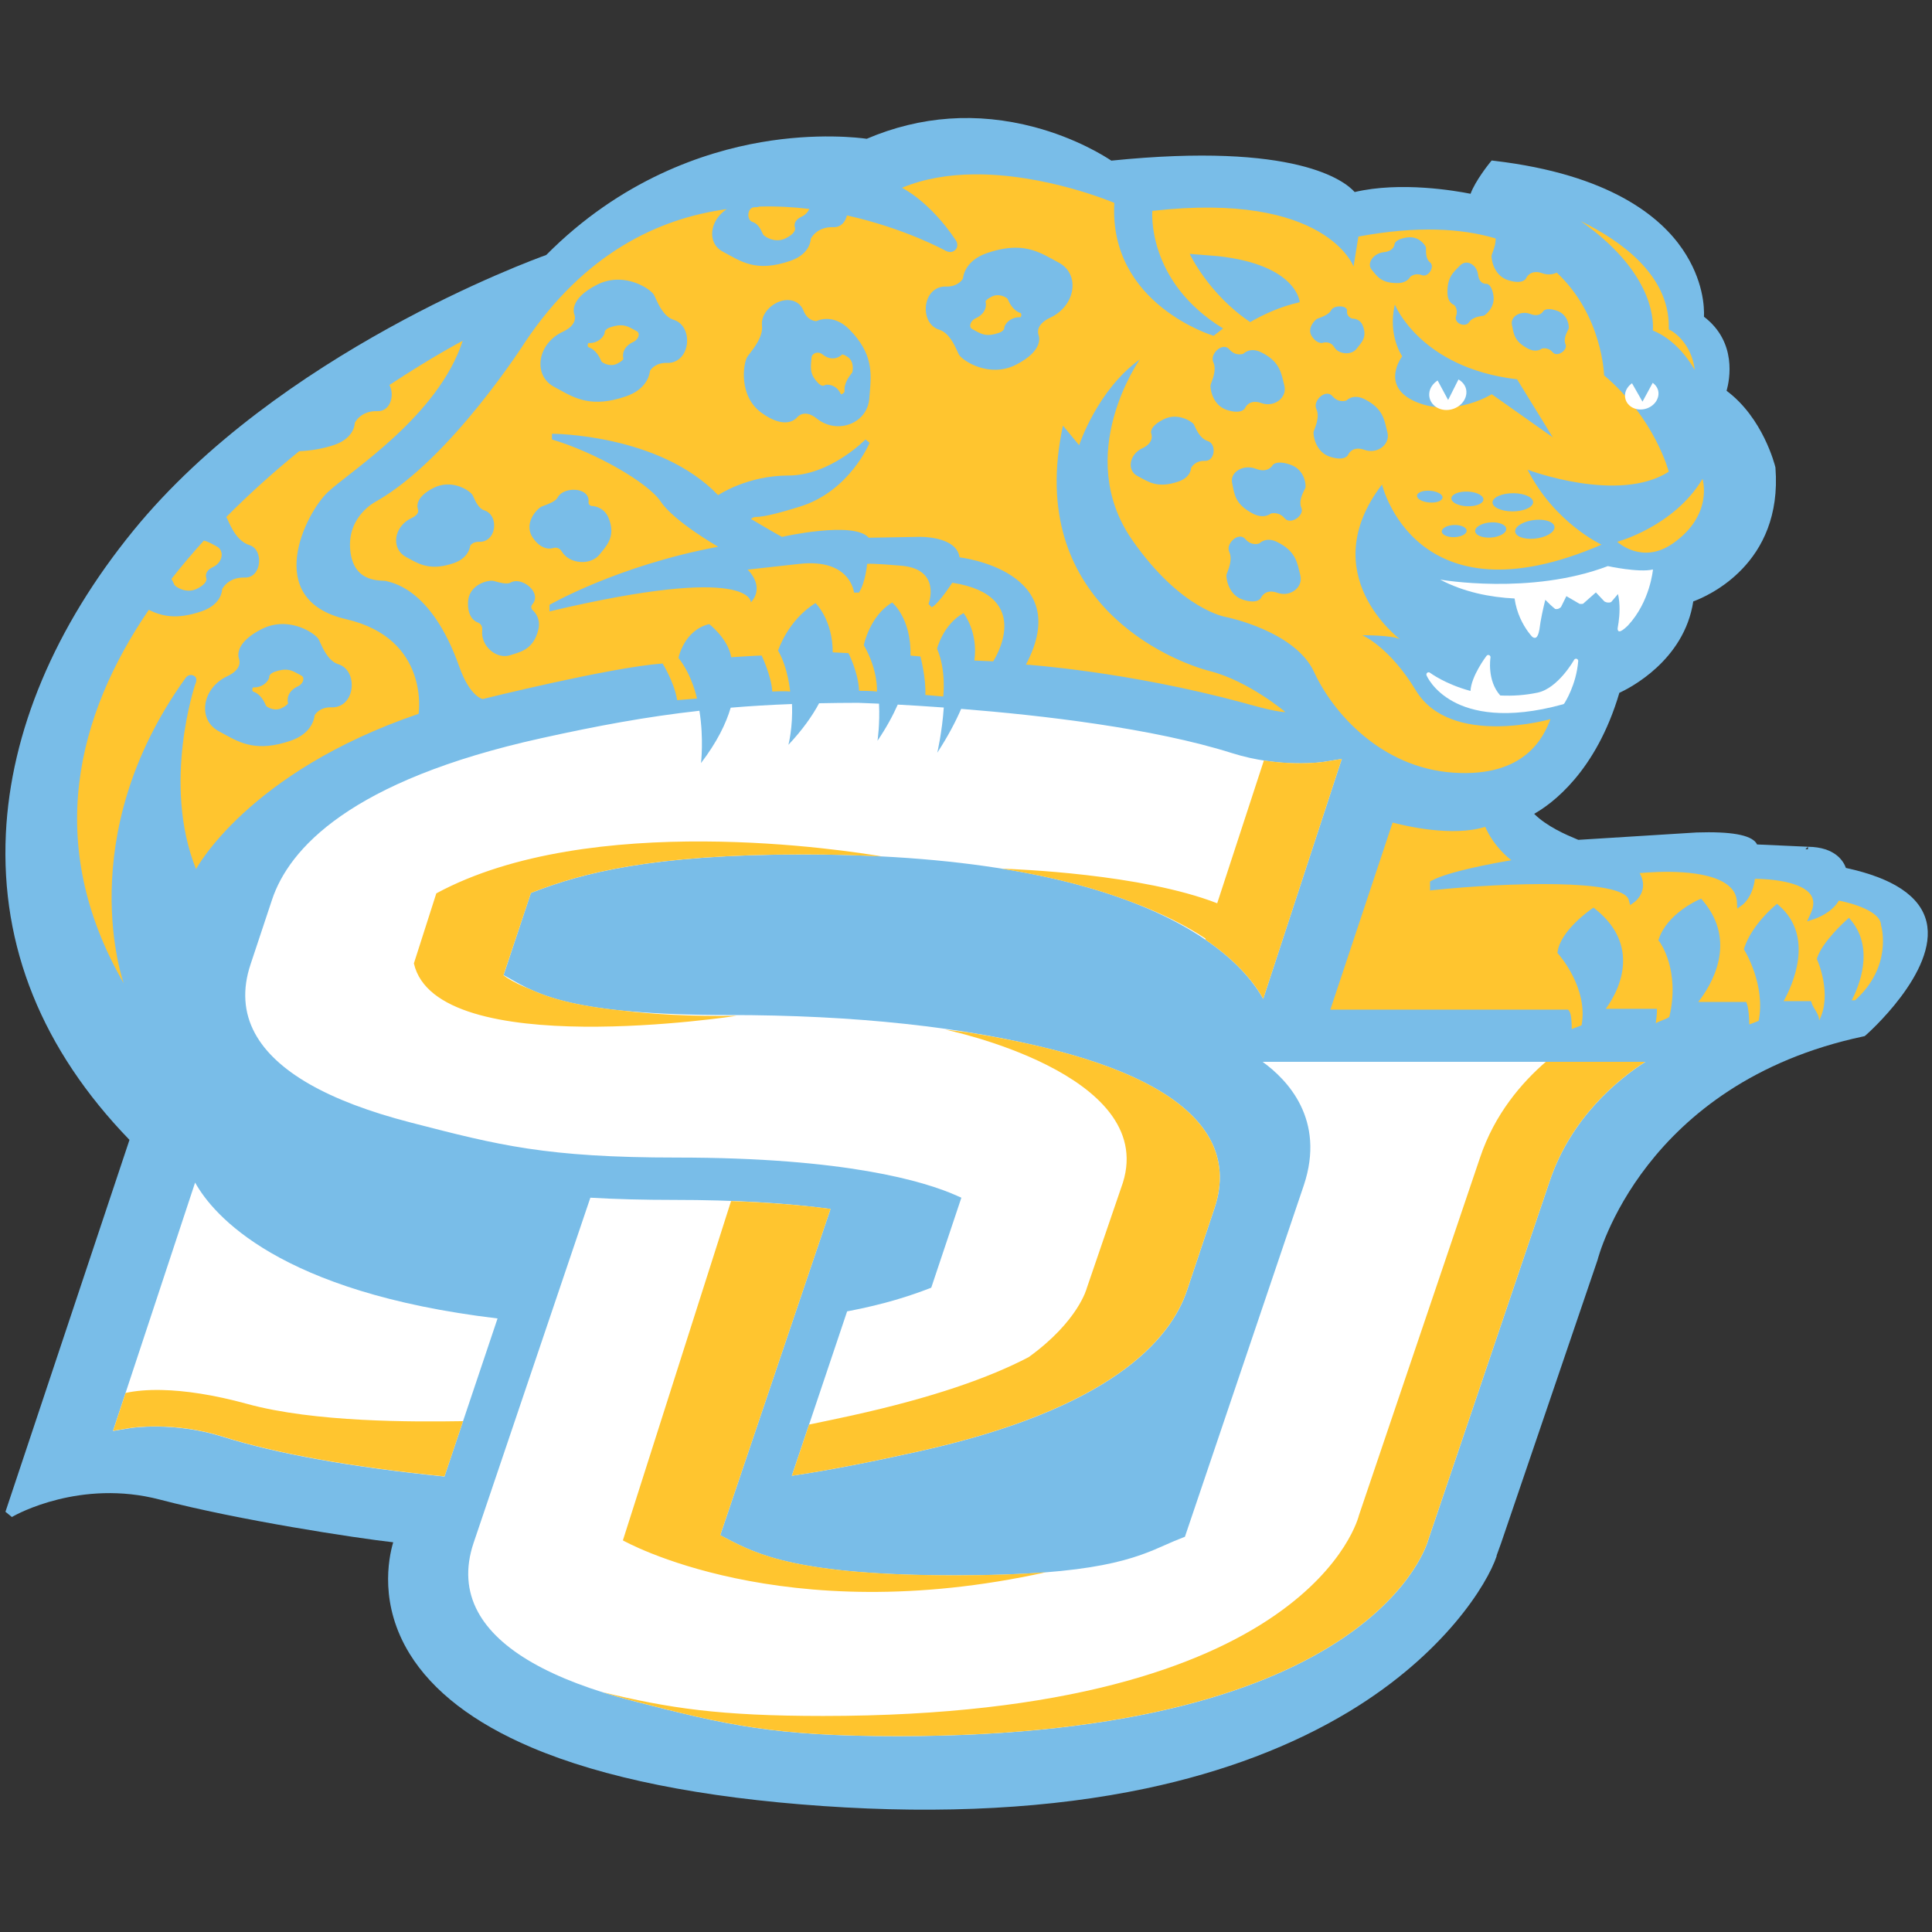 <svg width="201" height="201" viewBox="0 0 201 201" fill="none" xmlns="http://www.w3.org/2000/svg">
<rect x="0" y="0" width="201" height="201" fill="#333333" stroke="none"/>
<g clip-path="url(#clip0_15016_302260)">
<path d="M156.166 160.554L157.355 157.064L160.962 146.478L166.207 131.079C166.257 130.874 170.91 112.69 193.865 107.824C193.869 107.824 193.928 107.81 193.928 107.81L193.989 107.797L194.038 107.759L194.087 107.72C194.165 107.659 201.661 101.071 200.425 95.901C199.789 93.243 196.964 91.361 192.043 90.297C191.81 89.64 190.972 88.128 188.098 88.094V88.099H188.093V88.361C188.093 88.361 187.992 88.356 187.833 88.349L188.09 88.099C188.038 88.091 187.985 88.09 187.934 88.086L187.468 88.066L185.967 87.997L182.793 87.854C182.776 87.809 182.755 87.763 182.721 87.713C182.12 86.855 180.087 86.493 176.508 86.608C176.49 86.608 165.154 87.315 164.2 87.376C164.125 87.341 164.028 87.299 163.874 87.235C163.047 86.891 160.935 85.999 159.609 84.669C161.415 83.651 166.043 80.328 168.474 72.079C169.512 71.604 175.221 68.73 176.163 62.569C177.582 62.05 185.485 58.703 184.714 48.675V48.673C184.712 48.652 184.712 48.649 184.712 48.649L184.711 48.631L184.706 48.614L184.701 48.591C184.65 48.381 183.423 43.479 179.629 40.658C179.95 39.518 180.735 35.586 177.277 32.954C177.319 31.981 177.224 29.131 175.051 25.937C172.722 22.518 167.435 18.145 155.478 16.733L155.334 16.715L155.188 16.698L155.095 16.811L155.002 16.925C154.938 17.005 153.49 18.797 152.993 20.16C151.421 19.844 145.711 18.858 140.937 19.98C139.916 18.833 134.853 14.75 115.619 16.712C115.026 16.314 112.028 14.391 107.612 13.22C101.642 11.64 95.775 12.05 90.172 14.439C89.446 14.335 85.019 13.782 79.171 14.796C73.269 15.817 64.607 18.685 56.831 26.526C55.231 27.099 28.932 36.732 13.87 55.207C5.7 65.232 1.113 76.136 0.61 86.742C0.054 98.484 4.384 109.197 13.471 118.589L0.626 157.106L0.567 157.281L0.711 157.398L1.097 157.712L1.238 157.826L1.397 157.736C1.678 157.577 8.377 153.85 16.632 156.014C24.828 158.159 37.096 160.03 40.908 160.455C40.395 162.202 39.478 166.957 42.616 172.054C45.022 175.962 49.279 179.239 55.27 181.789C62.745 184.968 72.962 187.026 85.641 187.898C98.106 188.759 109.409 188.142 119.235 186.063C127.321 184.353 134.451 181.645 140.43 178.021C150.244 172.07 154.718 164.857 155.715 161.875L155.689 161.87L156.166 160.554Z" fill="#79BDE8"/>
<path d="M89.275 73.12C87.864 73.12 86.524 73.138 85.217 73.165C84.496 74.505 83.479 75.944 82.024 77.488C82.024 77.488 82.504 75.667 82.394 73.245C80.153 73.328 78.043 73.456 76.02 73.626C75.526 75.301 74.592 77.211 72.932 79.386C72.932 79.386 73.233 76.841 72.766 73.946C67.207 74.565 62.121 75.519 56.373 76.787C36.337 81.203 30.053 88.361 28.308 93.584L26.063 100.339C25.199 102.936 25.354 105.348 26.529 107.512C28.663 111.437 34.089 114.549 42.657 116.765C42.657 116.765 42.839 116.812 42.847 116.815C51.866 119.144 56.831 120.429 70.424 120.429C88.007 120.429 96.2 122.908 99.521 124.384L100.017 124.605L99.847 125.118L96.974 133.699L96.884 133.967L96.621 134.07C94.775 134.775 92.141 135.674 88.132 136.432L82.381 153.537C86.588 152.908 90.673 152.084 95.421 151.037C115.463 146.621 121.749 139.462 123.497 134.237L126.355 125.686C127.222 123.094 127.065 120.683 125.891 118.52C123.758 114.595 118.33 111.48 109.759 109.263C100.36 106.834 88.927 105.601 75.78 105.601C59.601 105.601 55.93 103.478 52.939 101.749C52.926 101.739 52.892 101.72 52.823 101.683L52.392 101.443L52.548 100.972L55.143 93.17L55.23 92.902L55.496 92.802C60.491 90.872 67.724 88.897 83.509 88.897C119.742 88.897 129.16 99.825 131.419 103.918C133.184 98.525 139.215 80.103 139.218 80.101L139.597 78.961C138.763 79.097 137.7 79.269 137.718 79.264C137.68 79.274 133.22 79.948 128.168 78.35C119.967 75.756 108.39 74.417 99.997 73.749C99.404 75.116 98.613 76.622 97.512 78.31C97.512 78.31 98.015 76.16 98.188 73.609C96.367 73.475 94.751 73.378 93.399 73.305C92.888 74.461 92.211 75.71 91.293 77.067C91.293 77.067 91.552 75.377 91.451 73.208C90.211 73.152 89.437 73.126 89.275 73.12ZM131.356 110.47C133.913 112.315 137.937 116.459 135.644 123.317L123.364 159.619L123.273 159.887L123.008 159.987C122.447 160.197 121.908 160.435 121.337 160.688C118.122 162.118 114.117 163.897 99.424 163.897C83.01 163.897 78.757 161.704 75.654 160.1L75.383 159.959L74.93 159.724L75.093 159.238L86.404 125.777C81.781 125.154 76.337 124.835 70.196 124.835C66.906 124.835 64.035 124.759 61.419 124.605C60.045 128.672 49.264 160.542 49.264 160.54C48.398 163.132 48.552 165.541 49.727 167.706C51.857 171.631 57.285 174.746 65.855 176.963C75.684 179.504 80.573 180.627 93.429 180.627C143.123 180.627 148.542 160.417 148.608 160.159C148.608 160.159 161.206 122.93 161.206 122.934C163.446 116.23 168.398 112.261 171.178 110.471H131.355L131.356 110.47ZM20.299 123.029L11.756 148.872C12.589 148.734 13.652 148.561 13.634 148.564C13.674 148.556 18.11 147.872 23.185 149.478C28.754 151.238 36.514 152.629 46.239 153.613L51.764 137.168C28.987 134.455 22.175 126.4 20.3 123.034L20.299 123.029Z" fill="white"/>
<path d="M173.606 49.079C173.606 49.079 172.183 43.532 166.877 39.05C166.877 39.05 166.732 32.84 161.954 28.365C161.519 28.57 160.993 28.623 160.474 28.435C159.163 27.958 158.765 28.951 158.765 28.951C158.765 28.951 158.47 29.65 156.899 29.155C155.325 28.66 155.106 26.803 155.179 26.541C155.232 26.332 155.615 25.555 155.596 24.809C152.058 23.753 147.421 23.477 141.315 24.612L140.811 27.73C140.811 27.73 137.966 19.88 119.876 21.943C119.876 21.943 119.225 29.266 127.24 34.174L126.251 34.937C126.251 34.937 115.328 31.673 115.925 21.111C115.925 21.111 103.161 15.646 93.83 19.538C93.83 19.538 96.733 20.917 99.469 25.056C99.469 25.056 99.801 25.603 99.372 26.008C98.944 26.412 98.447 26.127 98.351 26.079C98.351 26.079 94.172 23.761 88.109 22.414C87.941 23.091 87.479 23.66 86.698 23.633C84.933 23.567 84.342 24.845 84.342 24.845C84.342 24.845 84.369 26.401 82.218 27.142C78.6 28.382 77.079 27.182 75.214 26.194C73.486 25.282 73.823 22.911 75.605 21.759C68.433 22.732 60.784 26.391 54.619 35.598C54.619 35.598 46.907 47.718 39.194 52.125C39.194 52.125 36.088 53.612 36.431 57.229C36.772 60.847 39.85 60.308 40.193 60.456C40.536 60.603 44.811 60.985 47.772 69.352C48.896 72.529 50.217 72.725 50.217 72.725C50.217 72.725 63.501 69.421 68.927 69.029C68.927 69.029 70.149 70.984 70.44 72.842L72.505 72.677C72.505 72.677 72.029 70.285 70.58 68.45C70.58 68.45 71.136 65.568 73.772 64.93C73.772 64.93 75.727 66.419 76.069 68.378C76.067 68.378 78.715 68.2 79.228 68.2C79.228 68.2 80.251 70.329 80.334 71.946C80.334 71.946 81.859 71.869 82.199 71.954C82.199 71.954 81.984 69.469 80.94 67.69C80.94 67.69 81.945 64.519 84.839 62.743C84.839 62.743 86.626 64.46 86.626 67.866L88.261 67.951C88.261 67.951 89.282 69.91 89.369 71.868C89.369 71.868 90.885 71.869 91.225 71.954C91.225 71.954 91.385 69.776 89.859 67.118C89.859 67.119 90.475 64.062 92.811 62.685C92.811 62.685 94.805 64.29 94.72 68.206L95.749 68.299C95.749 68.301 96.347 70.515 96.263 72.302L98.125 72.465C98.125 72.465 98.463 69.76 97.483 67.493C97.483 67.493 98.091 64.983 100.236 63.785C100.236 63.785 101.784 65.738 101.361 68.719L103.32 68.804C103.32 68.804 107.834 61.99 99.062 60.627C99.062 60.627 97.698 62.756 96.932 63.184L96.592 62.843C96.592 62.843 98.041 59.093 93.527 58.838C93.527 58.838 90.63 58.583 90.206 58.668C90.206 58.668 90.033 60.627 89.353 61.65H88.84C88.84 61.65 88.502 58.074 83.135 58.668L77.769 59.265C77.769 59.265 79.643 60.969 78.111 62.671C78.111 62.671 78.367 58.585 57.163 63.609V62.926C57.163 62.928 64.229 58.84 74.704 56.881C74.703 56.881 70.102 54.241 68.743 52.197C67.38 50.153 61.76 47.002 57.417 45.724V45.127C57.417 45.127 68.573 45.129 74.704 51.516C74.703 51.516 77.686 49.472 82.029 49.472C86.371 49.472 90.032 45.724 90.032 45.724L90.459 46.065C90.459 46.065 88.417 51.089 83.221 52.707C78.026 54.326 78.876 53.474 78.111 53.986C78.111 53.986 80.836 55.603 81.346 55.858C81.346 55.858 88.84 54.157 90.372 55.945L95.483 55.858C95.483 55.858 99.487 55.688 99.827 57.987C99.827 57.989 111.922 59.349 106.726 69.144C106.726 69.144 117.201 69.825 129.464 73.147C129.464 73.147 132.615 74.083 133.723 74.083C133.723 74.083 129.89 70.846 125.886 69.825C121.885 68.804 106.597 62.682 110.58 44.281L112.262 46.32C112.262 46.32 114.148 40.564 118.571 37.396C118.571 37.396 111.582 47.288 117.797 56.2C122.907 63.524 127.591 64.205 127.591 64.205C127.591 64.205 134.742 65.653 136.703 69.912C138.663 74.169 143.687 79.873 151.18 80.386C158.674 80.896 160.599 76.66 161.298 74.819C161.298 74.819 150.907 77.805 147.294 71.829C144.537 67.272 141.727 66.087 141.727 66.087C141.727 66.087 144.88 66.079 145.646 66.505C145.646 66.505 136.62 59.774 143.774 50.408C143.774 50.408 147.214 65.055 166.612 56.666C166.612 56.666 161.72 54.407 158.921 48.872C158.921 48.872 168.351 52.434 173.606 49.079Z" stroke="#79BDE8" stroke-width="0.415" stroke-miterlimit="2"/>
<path d="M101.226 18.142C98.717 18.177 96.17 18.565 93.837 19.538C93.837 19.538 96.739 20.916 99.475 25.055C99.475 25.055 99.807 25.602 99.378 26.007C98.95 26.411 98.454 26.125 98.358 26.077C98.358 26.077 94.179 23.76 88.117 22.413C87.948 23.09 87.487 23.66 86.706 23.633C84.942 23.567 84.349 24.843 84.349 24.843C84.349 24.843 84.377 26.399 82.225 27.139C78.608 28.38 77.087 27.18 75.222 26.193C73.494 25.28 73.831 22.909 75.613 21.757C68.441 22.73 60.791 26.389 54.626 35.595C54.626 35.595 46.914 47.717 39.203 52.124C39.203 52.124 36.094 53.613 36.438 57.229C36.779 60.847 39.857 60.308 40.2 60.455C40.543 60.603 44.818 60.984 47.779 69.352C48.903 72.529 50.224 72.726 50.224 72.726C50.224 72.726 63.508 69.421 68.934 69.029C68.934 69.029 70.158 70.983 70.449 72.841L72.513 72.676C72.513 72.676 72.036 70.286 70.587 68.45C70.587 68.45 71.145 65.567 73.781 64.929C73.781 64.929 75.736 66.419 76.077 68.378C76.076 68.378 78.723 68.2 79.236 68.2C79.236 68.2 80.26 70.327 80.343 71.944C80.343 71.944 81.867 71.87 82.206 71.954C82.206 71.954 81.993 69.468 80.949 67.689C80.949 67.689 81.953 64.518 84.846 62.742C84.846 62.742 86.635 64.46 86.635 67.867L88.27 67.952C88.27 67.952 89.291 69.909 89.377 71.867C89.377 71.867 90.894 71.869 91.233 71.954C91.233 71.954 91.394 69.776 89.868 67.118C89.868 67.119 90.483 64.061 92.819 62.684C92.819 62.684 94.812 64.289 94.728 68.205L95.757 68.297C95.757 68.299 96.354 70.515 96.27 72.302L98.132 72.465C98.132 72.465 98.47 69.76 97.49 67.493C97.49 67.493 98.098 64.981 100.243 63.784C100.243 63.784 101.793 65.737 101.37 68.718L103.329 68.803C103.329 68.803 107.842 61.988 99.071 60.625C99.071 60.625 97.705 62.755 96.939 63.183L96.601 62.842C96.601 62.842 98.049 59.092 93.535 58.837C93.535 58.837 90.639 58.582 90.214 58.667C90.214 58.667 90.04 60.627 89.36 61.65H88.849C88.849 61.65 88.51 58.072 83.143 58.667L77.778 59.263C77.778 59.263 79.651 60.967 78.119 62.669C78.119 62.669 78.377 58.585 57.172 63.608V62.925C57.172 62.926 64.237 58.84 74.713 56.881C74.711 56.881 70.111 54.241 68.751 52.197C67.389 50.153 61.768 47 57.425 45.722V45.126C57.425 45.126 68.581 45.129 74.712 51.516C74.711 51.516 77.694 49.472 82.036 49.472C86.379 49.472 90.041 45.722 90.041 45.722L90.467 46.066C90.467 46.066 88.424 51.088 83.228 52.705C78.033 54.325 78.883 53.474 78.119 53.985C78.119 53.985 80.845 55.602 81.355 55.856C81.355 55.856 88.847 54.157 90.379 55.944L95.491 55.856C95.491 55.856 99.495 55.687 99.834 57.986C99.834 57.987 111.93 59.35 106.735 69.144C106.735 69.144 117.207 69.825 129.471 73.147C129.471 73.147 132.624 74.083 133.731 74.083C133.731 74.083 129.899 70.846 125.894 69.825C121.893 68.804 106.604 62.681 110.587 44.28L112.271 46.318C112.271 46.318 114.157 40.564 118.58 37.397C118.58 37.397 111.591 47.288 117.806 56.199C122.916 63.524 127.599 64.204 127.599 64.204C127.599 64.204 134.751 65.651 136.712 69.91C138.672 74.168 143.696 79.872 151.189 80.385C158.683 80.895 160.606 76.659 161.305 74.817C161.305 74.817 150.915 77.805 147.301 71.829C144.544 67.271 141.733 66.086 141.733 66.086C141.733 66.086 144.887 66.078 145.653 66.504C145.653 66.504 136.628 59.772 143.782 50.406C143.782 50.406 147.222 65.053 166.621 56.665C166.621 56.665 161.728 54.406 158.929 48.87C158.929 48.87 168.359 52.433 173.614 49.078C173.614 49.078 172.189 43.531 166.884 39.049C166.884 39.049 166.74 32.84 161.962 28.364C161.527 28.57 161.001 28.622 160.482 28.434C159.17 27.957 158.773 28.95 158.773 28.95C158.773 28.95 158.478 29.649 156.907 29.153C155.333 28.658 155.113 26.801 155.187 26.538C155.24 26.33 155.624 25.553 155.605 24.808C152.067 23.751 147.429 23.477 141.323 24.612L140.819 27.728C140.819 27.728 137.975 19.879 119.885 21.942C119.885 21.942 119.234 29.264 127.249 34.173L126.259 34.937C126.259 34.937 115.336 31.673 115.933 21.111C115.933 21.111 108.753 18.038 101.226 18.142ZM79.034 21.489C78.899 21.537 78.734 21.567 78.535 21.559C77.731 21.53 77.617 22.889 78.313 23.102C79.007 23.315 79.297 24.243 79.4 24.409C79.501 24.576 80.609 25.371 81.762 24.782C82.913 24.196 82.708 23.698 82.708 23.698C82.708 23.698 82.407 23.001 83.4 22.541C83.789 22.36 84.057 22.062 84.196 21.737C82.548 21.54 80.818 21.442 79.034 21.489ZM164.457 23.004C171.72 28.124 172.052 32.92 171.961 34.383C174.066 35.252 175.481 37.045 176.324 38.491C175.965 35.633 173.998 34.475 173.897 34.421L173.617 34.273V33.955C173.617 28.617 168.679 25.067 164.457 23.004ZM48.141 35.453C48.141 35.453 45.019 37.08 40.516 40.054C41.079 41.075 40.634 42.825 39.271 42.776C37.505 42.712 36.914 43.989 36.914 43.989C36.914 43.989 36.939 45.547 34.788 46.285C33.629 46.683 32.288 46.898 31.126 46.942C28.603 48.995 26.02 51.289 23.529 53.802C23.544 53.817 23.574 53.84 23.582 53.855C23.801 54.22 24.441 56.245 25.959 56.713C27.48 57.179 27.231 60.152 25.468 60.087C23.701 60.024 23.111 61.301 23.111 61.301C23.111 61.301 23.136 62.855 20.984 63.596C18.351 64.498 16.83 64.105 15.479 63.448C8.036 74.356 4.484 87.745 12.874 102.304C12.874 102.304 7.389 87.123 19.284 70.567C19.284 70.567 19.587 70.053 20.128 70.284C20.666 70.514 20.318 71.17 20.318 71.17C20.318 71.17 16.816 81.49 20.396 90.424C20.396 90.424 25.744 80.333 43.55 74.263C43.55 74.263 44.762 66.44 35.995 64.415C27.229 62.392 31.813 53.357 34.107 51.197C36.402 49.039 45.581 43.313 48.141 35.453ZM177.126 49.822C174.165 54.782 168.254 56.367 168.254 56.367C168.254 56.367 170.818 58.775 174.018 56.555C178.309 53.573 177.126 49.822 177.126 49.822ZM21.21 56.242C20.043 57.524 18.915 58.856 17.836 60.232C18.007 60.511 18.105 60.782 18.157 60.865C18.256 61.031 19.367 61.825 20.518 61.239C21.671 60.652 21.468 60.154 21.468 60.154C21.468 60.154 21.164 59.456 22.159 58.995C23.156 58.534 23.393 57.296 22.542 56.845C22.109 56.615 21.713 56.362 21.21 56.242ZM139.595 78.957C138.761 79.092 137.699 79.263 137.716 79.26C137.686 79.267 135.025 79.666 131.492 79.115L126.634 93.973C118.763 90.911 105.651 90.419 104.222 90.374C109.765 91.265 114.216 92.49 117.789 93.865C121.037 95.084 123.531 96.393 125.429 97.653L125.396 97.75C128.9 100.137 130.62 102.461 131.423 103.917C133.189 98.524 139.221 80.099 139.222 80.097L139.6 78.958L139.595 78.957ZM144.882 85.575L138.403 105.042H162.954H163.145L163.26 105.195C163.462 105.466 163.52 106.237 163.52 107.058L164.542 106.672C165.265 102.791 162.181 99.316 162.15 99.281L162.028 99.146L162.055 98.968C162.405 96.783 165.424 94.675 165.552 94.587L165.785 94.427L166.008 94.605C167.747 96.001 168.7 97.639 168.843 99.476C169.029 101.874 167.79 103.951 167.062 104.952H172.001H172.38V105.332C172.38 105.52 172.322 106.009 172.259 106.472C172.498 106.26 173.42 106.023 173.672 105.791C174.826 100.909 172.681 98.018 172.66 97.991L172.533 97.828L172.6 97.633C173.474 95.076 176.587 93.665 176.72 93.608L176.983 93.493L177.169 93.71C180.837 98.059 177.973 102.596 176.678 104.243H181.399H181.677L181.765 104.501C181.924 104.985 181.977 105.871 181.993 106.585L182.967 106.206C183.701 102.503 181.542 98.948 181.519 98.913L181.427 98.76L181.479 98.592C182.262 96.242 184.531 94.324 184.63 94.244L184.881 94.031L185.126 94.249C188.775 97.484 186.506 102.46 185.567 104.153H188.142H188.425L188.507 104.426C188.641 104.87 189.297 105.552 189.254 106.174C190.658 103.479 189.094 99.942 189.076 99.902L189.013 99.764L189.064 99.624C189.621 97.952 191.966 95.839 192.067 95.749L192.365 95.481L192.618 95.794C195.013 98.754 193.406 102.608 192.648 104.065H192.996C196.883 100.572 195.762 96.48 195.711 96.305L195.698 96.26L195.693 96.213C195.634 94.808 192.71 93.965 191.307 93.695C190.597 94.968 188.911 95.558 188.835 95.584L188.001 95.86L188.369 95.063C188.733 94.27 188.743 93.631 188.399 93.112C187.466 91.708 184.131 91.43 182.576 91.434C182.347 93.306 181.358 94.076 181.314 94.111L180.745 94.525L180.705 93.823C180.668 93.148 180.381 92.597 179.828 92.14C177.677 90.354 172.385 90.667 170.583 90.835C170.872 91.346 170.986 91.854 170.922 92.355C170.797 93.29 170.078 93.821 170.047 93.843L169.597 94.169L169.454 93.633C168.87 91.409 156.721 91.817 149.198 92.596L148.777 92.638V92.218V91.94V91.714L148.975 91.606C150.692 90.675 155.283 89.827 157.238 89.495C155.584 88.193 154.801 86.686 154.521 86.021C151.119 87.087 146.24 85.937 144.882 85.575ZM73.243 87.543C64.1 87.497 53.402 88.612 45.392 92.944L43.06 100.229C45.392 110.514 76.644 105.682 76.644 105.682C71.83 105.754 67.906 105.521 64.721 105.133C59.817 104.638 57.094 103.807 55.188 102.932C53.16 102.127 52.38 101.459 52.38 101.459L55.238 92.9C55.24 92.9 55.242 92.898 55.246 92.898L55.504 92.798C60.499 90.866 67.731 88.893 83.517 88.893C86.449 88.893 89.187 88.969 91.777 89.106C89.984 88.797 82.395 87.589 73.253 87.543L73.243 87.543ZM98.378 107.13C98.378 107.13 120.383 111.65 116.825 123.034L113.068 134.01C113.068 134.01 112.213 137.439 107.027 141.189C102.898 143.35 97.024 145.411 88.61 147.268C87.108 147.596 85.638 147.906 84.174 148.207L82.381 153.537C86.589 152.905 90.674 152.079 95.421 151.032C115.462 146.616 121.747 139.457 123.494 134.233L126.354 125.684C127.222 123.09 127.062 120.678 125.889 118.515C123.757 114.59 118.331 111.475 109.758 109.258C106.876 108.514 103.783 107.895 100.526 107.377C99.192 107.202 98.379 107.129 98.379 107.129L98.378 107.13ZM160.82 110.469C158.329 112.628 155.5 115.887 153.982 120.425L141.381 157.647C141.381 157.647 136.518 178.524 85.638 178.524C74.85 178.524 69.566 177.715 62.644 176.036C63.662 176.359 64.729 176.668 65.855 176.958C75.685 179.501 80.571 180.623 93.427 180.623C143.121 180.623 148.542 160.412 148.606 160.154C148.606 160.154 161.207 122.927 161.207 122.929C163.447 116.227 168.394 112.257 171.174 110.468L160.82 110.469ZM76.059 124.952L64.803 160.257C64.803 160.257 81.31 169.651 108.813 163.573C106.279 163.772 103.211 163.889 99.428 163.889C83.015 163.889 78.763 161.696 75.658 160.092L75.388 159.952L74.934 159.716L75.097 159.23L86.408 125.769C83.32 125.36 79.837 125.094 76.058 124.954L76.059 124.952ZM16.817 144.612C15.357 144.581 14.099 144.692 13.065 144.917L11.763 148.857C12.597 148.721 13.659 148.547 13.642 148.552C13.682 148.544 18.117 147.86 23.192 149.466C28.761 151.226 36.522 152.617 46.246 153.601L48.175 147.853C42.931 147.936 32.71 147.98 25.722 146.06C22.253 145.107 19.253 144.663 16.817 144.612Z" fill="#FFC52F"/>
<path d="M146.85 24.69C146.709 24.678 146.559 24.68 146.399 24.703C145.111 24.881 145.086 25.396 145.086 25.396C145.086 25.396 145.063 26.12 143.974 26.235C142.884 26.348 142.143 27.401 142.717 28.074C143.287 28.746 143.674 29.46 145.399 29.451C146.422 29.45 146.717 28.8 146.717 28.8C146.717 28.8 147.207 28.351 147.917 28.625C148.628 28.901 149.308 27.704 148.776 27.295C148.245 26.888 148.377 25.955 148.357 25.772C148.339 25.612 147.834 24.775 146.85 24.69ZM105.96 25.777C105.054 25.736 103.99 25.884 102.678 26.333C100.572 27.059 100.235 28.492 100.179 28.991C100.051 29.197 99.553 29.852 98.4 29.812C97.37 29.774 96.546 30.515 96.352 31.658C96.175 32.708 96.587 33.955 97.717 34.303C98.728 34.614 99.311 35.906 99.593 36.527C99.668 36.697 99.72 36.819 99.778 36.911C100.171 37.547 102.929 39.357 105.704 37.945C108.614 36.462 108.113 35.002 108.041 34.832L108.046 34.842C108.005 34.734 107.688 33.781 109.274 33.044C110.641 32.41 111.546 31.131 111.583 29.785C111.61 28.714 111.085 27.814 110.138 27.315C110.139 27.315 109.589 27.017 109.589 27.017C108.536 26.436 107.464 25.845 105.955 25.776L105.96 25.777ZM123.774 26.413C123.774 26.413 125.73 30.6 130.068 33.509C131.367 32.757 133.17 31.893 135.22 31.443C135.22 31.443 134.986 27.562 126.729 26.649L123.774 26.413ZM152.45 27.33C152.255 27.357 152.065 27.448 151.901 27.618C151.241 28.299 150.538 28.807 150.591 30.521C150.625 31.544 151.28 31.723 151.28 31.723C151.28 31.723 151.743 32.133 151.483 32.888C151.231 33.641 152.448 34.115 152.841 33.519C153.233 32.921 154.171 32.895 154.353 32.845C154.539 32.794 155.585 31.963 155.37 30.716C155.157 29.471 154.639 29.529 154.639 29.529C154.639 29.529 153.914 29.625 153.77 28.562C153.664 27.763 153.035 27.25 152.45 27.33ZM64.15 29.098C63.495 29.117 62.8 29.271 62.104 29.627C59.191 31.106 59.694 32.567 59.764 32.74C59.811 32.865 60.106 33.797 58.532 34.526C57.169 35.157 56.263 36.435 56.227 37.782C56.197 38.853 56.722 39.755 57.668 40.257L58.211 40.552C59.891 41.479 61.63 42.437 65.122 41.236C67.23 40.513 67.568 39.075 67.624 38.578C67.752 38.37 68.25 37.718 69.402 37.757C70.433 37.795 71.254 37.051 71.446 35.906C71.621 34.858 71.21 33.615 70.079 33.269C69.074 32.959 68.494 31.668 68.215 31.049C68.135 30.876 68.08 30.752 68.022 30.656C67.734 30.182 66.116 29.04 64.15 29.098ZM103.727 30.711C104.26 30.684 104.7 30.965 104.809 31.062C104.817 31.08 104.823 31.091 104.834 31.112C104.998 31.474 105.38 32.322 106.199 32.577C106.218 32.59 106.26 32.673 106.252 32.798C106.244 32.918 106.198 32.991 106.179 33.001C106.179 33.001 106.173 33.003 106.162 33.003C105.225 32.97 104.704 33.544 104.544 33.89L104.489 34.01L104.491 34.14C104.486 34.15 104.451 34.449 103.907 34.636C102.657 35.064 102.138 34.779 101.42 34.383L101.16 34.241C101.008 34.161 100.935 34.037 100.939 33.865C100.946 33.618 101.127 33.291 101.513 33.111C102.521 32.645 102.673 31.848 102.527 31.343C102.558 31.29 102.681 31.11 103.171 30.86C103.361 30.764 103.549 30.721 103.727 30.711ZM82.091 31.222C81.864 31.206 81.622 31.227 81.373 31.289C80.255 31.57 79.135 32.647 79.276 33.894C79.401 34.981 78.458 36.194 78.006 36.777C77.884 36.929 77.798 37.041 77.741 37.135C77.329 37.802 76.813 41.172 79.193 42.924C81.692 44.755 82.786 43.592 82.918 43.432L82.923 43.427C83.058 43.267 83.758 42.568 84.977 43.547C86.017 44.381 87.403 44.576 88.591 44.053C89.671 43.579 90.364 42.6 90.442 41.433L90.495 40.79C90.66 38.815 90.828 36.771 88.366 34.272C87.027 32.919 85.622 33.084 84.934 33.408C84.692 33.402 83.981 33.294 83.587 32.304C83.329 31.656 82.775 31.27 82.093 31.223L82.091 31.222ZM145.116 31.688C144.354 34.908 145.882 37.065 145.882 37.065C145.882 37.065 143.472 40.213 147.377 41.837C151.279 43.458 155.197 41.015 155.197 41.015L161.547 45.499L157.832 39.462C147.746 38.282 145.116 31.688 145.116 31.688ZM139.445 31.875C139.056 31.863 138.626 31.995 138.493 32.266C138.224 32.81 137.21 33.081 137.025 33.168C136.838 33.254 135.919 34.147 136.487 34.996C137.059 35.848 137.612 35.665 137.612 35.665C137.612 35.665 138.38 35.395 138.819 36.131C139.264 36.868 140.588 36.982 141.121 36.304C141.651 35.627 142.282 35.067 141.759 33.834C141.45 33.1 140.682 33.148 140.682 33.148C140.682 33.148 140.065 32.974 140.144 32.356C140.181 32.046 139.834 31.888 139.445 31.875ZM161.264 32.166C160.691 32.123 160.548 32.386 160.548 32.386C160.548 32.386 160.2 33.048 159.213 32.664C158.222 32.278 157.109 32.919 157.297 33.799C157.486 34.678 157.498 35.513 158.987 36.279C159.872 36.736 160.415 36.266 160.415 36.266C160.415 36.266 161.041 36.072 161.53 36.644C162.015 37.22 163.144 36.413 162.867 35.798C162.596 35.181 163.132 34.38 163.198 34.202C163.264 34.023 163.18 32.742 161.991 32.331C161.694 32.228 161.455 32.18 161.264 32.166ZM64.299 33.857C65.005 33.776 65.431 34.011 65.972 34.308C66.056 34.354 66.148 34.402 66.238 34.45C66.385 34.529 66.456 34.65 66.451 34.821C66.444 35.069 66.264 35.398 65.88 35.578C64.871 36.045 64.716 36.841 64.86 37.346C64.836 37.395 64.713 37.58 64.219 37.832C63.464 38.216 62.732 37.756 62.586 37.626C62.58 37.61 62.576 37.604 62.566 37.586C62.403 37.221 62.022 36.365 61.198 36.114C61.186 36.104 61.139 36.034 61.143 35.906C61.145 35.777 61.196 35.699 61.214 35.688H61.236C62.174 35.721 62.69 35.145 62.849 34.798L62.902 34.683V34.556C62.905 34.544 62.942 34.241 63.485 34.052C63.797 33.946 64.064 33.884 64.299 33.857ZM127.288 36.093C126.629 36.157 125.924 37.035 126.233 37.691C126.637 38.563 126.009 39.776 125.945 40.043C125.875 40.308 126.091 42.161 127.663 42.658C129.236 43.154 129.532 42.453 129.532 42.453C129.532 42.453 129.924 41.462 131.24 41.937C132.553 42.413 133.938 41.382 133.619 40.116C133.299 38.856 133.209 37.642 131.215 36.655C130.032 36.066 129.366 36.797 129.366 36.797C129.366 36.797 128.574 37.133 127.891 36.339C127.721 36.141 127.507 36.072 127.288 36.093ZM85.146 36.694C85.285 36.708 85.434 36.76 85.572 36.872C86.064 37.265 86.505 37.309 86.787 37.278C87.208 37.228 87.484 37.006 87.611 36.877C87.66 36.874 87.846 36.887 88.242 37.175C88.874 37.642 88.725 38.567 88.67 38.738C88.657 38.756 88.648 38.775 88.63 38.796C88.353 39.15 87.774 39.885 87.869 40.725C87.872 40.749 87.846 40.813 87.766 40.885C87.659 40.983 87.539 41.018 87.483 41.018C87.116 40.157 86.352 39.989 85.993 40.026L85.868 40.038L85.757 40.104C85.708 40.126 85.469 40.208 85.139 39.876C84.281 39.005 84.331 38.394 84.4 37.551L84.425 37.243C84.446 36.939 84.658 36.804 84.778 36.75C84.879 36.706 85.007 36.681 85.146 36.694ZM138.009 40.962C137.35 41.026 136.647 41.902 136.952 42.558C137.36 43.432 136.735 44.643 136.666 44.907C136.594 45.172 136.811 47.029 138.387 47.525C139.958 48.023 140.25 47.322 140.25 47.322C140.25 47.322 140.644 46.329 141.959 46.803C143.275 47.279 144.662 46.25 144.343 44.985C144.022 43.723 143.938 42.508 141.944 41.519C140.757 40.93 140.09 41.661 140.09 41.661C140.09 41.661 139.296 42 138.615 41.208C138.444 41.01 138.228 40.941 138.009 40.962ZM122.164 43.349C121.806 43.357 121.423 43.438 121.037 43.635C119.492 44.422 119.767 45.088 119.767 45.088C119.767 45.088 120.177 46.019 118.843 46.636C117.511 47.254 117.188 48.913 118.33 49.516C119.469 50.119 120.4 50.855 122.61 50.095C123.926 49.643 123.913 48.692 123.913 48.692C123.913 48.692 124.274 47.911 125.353 47.948C126.435 47.988 126.583 46.17 125.653 45.887C124.727 45.598 124.334 44.36 124.198 44.136C124.093 43.971 123.235 43.329 122.16 43.351L122.164 43.349ZM133.313 48.131C132.572 48.076 132.386 48.414 132.386 48.414C132.386 48.414 131.935 49.265 130.655 48.77C129.379 48.273 127.941 49.101 128.183 50.237C128.429 51.374 128.445 52.454 130.367 53.446C131.51 54.036 132.216 53.428 132.216 53.428C132.216 53.428 133.023 53.176 133.651 53.919C134.284 54.66 135.739 53.619 135.387 52.822C135.033 52.024 135.724 50.991 135.808 50.758C135.894 50.528 135.785 48.874 134.252 48.344C133.868 48.211 133.56 48.149 133.313 48.131ZM46.484 50.403C46.038 50.418 45.567 50.525 45.094 50.766C43.106 51.774 43.412 52.815 43.499 53.025L43.491 53.013C43.52 53.094 43.631 53.524 42.81 53.904C41.866 54.342 41.238 55.233 41.212 56.174C41.19 56.93 41.577 57.594 42.244 57.949C42.362 58.012 42.482 58.077 42.597 58.14C43.661 58.725 44.867 59.391 47.193 58.591C48.578 58.116 48.865 57.173 48.924 56.767C48.999 56.655 49.251 56.346 49.863 56.369C50.631 56.396 51.242 55.85 51.383 55.011C51.512 54.252 51.205 53.347 50.367 53.088C49.807 52.916 49.459 52.143 49.292 51.773C49.241 51.657 49.205 51.573 49.162 51.502C48.93 51.126 47.822 50.357 46.484 50.403ZM59.684 50.954C58.994 50.954 58.27 51.23 57.996 51.785C57.812 52.164 56.947 52.478 56.619 52.597C56.502 52.64 56.414 52.67 56.346 52.702C56.059 52.838 55.388 53.462 55.158 54.288C55 54.866 55.091 55.432 55.421 55.926C56.374 57.344 57.402 57.065 57.54 57.02L57.548 57.018C57.69 56.974 58.148 56.881 58.452 57.383C58.827 58.008 59.555 58.413 60.403 58.468C61.214 58.517 61.961 58.221 62.392 57.671C62.389 57.673 62.595 57.418 62.595 57.418C63.246 56.623 64.055 55.632 63.306 53.864C62.902 52.91 62.057 52.654 61.51 52.634C61.389 52.591 61.202 52.482 61.232 52.224C61.285 51.797 61.08 51.264 60.346 51.046C60.141 50.985 59.914 50.954 59.684 50.954ZM148.792 51.056C148.058 51 147.443 51.228 147.419 51.565C147.397 51.903 147.974 52.223 148.707 52.279C149.441 52.338 150.053 52.107 150.079 51.77C150.103 51.432 149.527 51.114 148.792 51.056ZM152.717 51.144C151.797 51.102 151.026 51.41 150.996 51.833C150.964 52.256 151.69 52.631 152.612 52.67C153.53 52.711 154.298 52.404 154.33 51.981C154.359 51.559 153.635 51.183 152.717 51.144ZM157.471 51.312C156.302 51.302 155.322 51.714 155.279 52.236C155.236 52.756 156.146 53.19 157.313 53.203C158.475 53.214 159.461 52.801 159.499 52.279C159.546 51.758 158.634 51.325 157.471 51.312ZM159.747 54.085C158.614 54.179 157.669 54.695 157.633 55.237C157.595 55.777 158.485 56.14 159.612 56.043C160.744 55.949 161.691 55.433 161.726 54.891C161.763 54.349 160.879 53.989 159.747 54.085ZM155.136 54.345C154.24 54.39 153.499 54.778 153.471 55.217C153.448 55.653 154.15 55.972 155.046 55.931C155.939 55.887 156.682 55.498 156.704 55.062C156.73 54.622 156.027 54.303 155.136 54.345ZM151.329 54.618C150.616 54.628 150.02 54.917 149.999 55.267C149.98 55.62 150.541 55.894 151.256 55.886C151.967 55.876 152.565 55.584 152.584 55.232C152.603 54.884 152.044 54.61 151.329 54.618ZM128.951 55.83C128.291 55.894 127.584 56.769 127.891 57.426C128.3 58.298 127.672 59.513 127.603 59.778C127.534 60.042 127.751 61.9 129.321 62.395C130.896 62.892 131.193 62.19 131.193 62.19C131.193 62.19 131.585 61.199 132.901 61.674C134.217 62.148 135.602 61.118 135.283 59.855C134.96 58.592 134.872 57.376 132.878 56.389C131.693 55.799 131.027 56.531 131.027 56.531C131.027 56.531 130.236 56.871 129.554 56.075C129.384 55.877 129.171 55.809 128.951 55.83ZM50.968 60.426C50.557 60.469 49.982 60.654 49.523 61.015C49.021 61.409 48.735 61.95 48.697 62.578C48.592 64.361 49.593 64.726 49.716 64.764L49.706 64.762C49.828 64.805 50.233 64.987 50.167 65.606C50.084 66.379 50.442 67.193 51.106 67.73C51.699 68.211 52.44 68.376 53.082 68.166C53.183 68.134 53.286 68.099 53.39 68.068C54.349 67.776 55.548 67.412 56.008 65.501C56.255 64.473 55.76 63.761 55.352 63.419C55.289 63.322 55.19 63.092 55.397 62.856C55.781 62.415 55.751 61.811 55.312 61.275C54.792 60.645 53.799 60.215 53.097 60.619C52.737 60.828 51.899 60.589 51.582 60.499C51.47 60.465 51.386 60.442 51.314 60.429C51.224 60.413 51.105 60.412 50.968 60.426ZM29.26 64.926C28.604 64.945 27.91 65.098 27.213 65.452C24.301 66.937 24.803 68.397 24.874 68.568L24.869 68.558C24.912 68.664 25.233 69.617 23.642 70.354C22.279 70.986 21.372 72.266 21.337 73.613C21.307 74.683 21.834 75.583 22.78 76.085C22.966 76.183 23.152 76.286 23.333 76.385C25.01 77.309 26.747 78.261 30.236 77.064C32.344 76.341 32.681 74.905 32.734 74.407C32.864 74.2 33.359 73.544 34.512 73.588C35.543 73.626 36.364 72.882 36.556 71.739C36.732 70.689 36.32 69.445 35.188 69.099C34.183 68.787 33.601 67.494 33.322 66.872C33.245 66.703 33.191 66.579 33.135 66.484C32.843 66.009 31.225 64.87 29.26 64.926ZM29.41 69.685C30.117 69.604 30.543 69.842 31.083 70.141L31.341 70.279C31.493 70.359 31.565 70.481 31.561 70.652C31.553 70.897 31.374 71.228 30.988 71.406C29.98 71.876 29.828 72.672 29.971 73.174C29.945 73.226 29.825 73.408 29.33 73.658C28.576 74.044 27.844 73.587 27.697 73.457C27.69 73.441 27.686 73.431 27.677 73.412C27.513 73.047 27.129 72.194 26.307 71.939C26.291 71.928 26.247 71.849 26.251 71.729C26.255 71.606 26.306 71.53 26.324 71.519C26.324 71.519 26.329 71.516 26.342 71.516C27.281 71.55 27.798 70.976 27.957 70.629L28.012 70.509L28.01 70.382C28.013 70.37 28.052 70.071 28.593 69.883C28.906 69.776 29.174 69.712 29.41 69.685ZM188.083 88.102L188.078 88.107H188.083V88.102Z" fill="#79BDE8"/>
<path d="M151.735 39.475L150.66 41.614L149.566 39.583C149.088 39.9 148.74 40.37 148.697 40.923C148.617 41.877 149.417 42.656 150.483 42.656C151.55 42.656 152.481 41.877 152.557 40.923C152.611 40.299 152.264 39.78 151.735 39.475ZM171.943 39.828L170.881 41.787L169.789 39.873C169.391 40.159 169.105 40.571 169.065 41.045C168.995 41.906 169.715 42.603 170.676 42.603C171.634 42.603 172.473 41.906 172.542 41.045C172.585 40.542 172.334 40.114 171.943 39.828ZM167.277 58.896C159.231 61.953 149.83 60.301 149.83 60.301C152.289 61.598 155.007 62.137 157.572 62.265C157.791 63.791 158.416 64.955 158.992 65.744H158.994C159.124 65.924 159.25 66.075 159.37 66.215C159.638 66.452 159.979 66.512 160.149 65.521L160.152 65.524C160.278 64.467 160.555 63.251 160.768 62.403C161.058 62.698 161.475 63.102 161.792 63.352C161.993 63.4 162.2 63.354 162.403 63.152C162.634 62.692 162.962 62.022 162.962 62.022L164.342 62.826C164.456 62.837 164.57 62.838 164.69 62.819L166.033 61.634L166.922 62.576C167.14 62.694 167.38 62.737 167.623 62.633L168.332 61.802C168.568 62.824 168.507 63.932 168.39 64.78H168.392C168.392 64.78 168.388 64.795 168.384 64.8C168.356 65.018 168.325 65.21 168.292 65.386C168.293 65.729 168.484 65.937 169.351 65.09C171.688 62.59 171.969 59.247 171.969 59.247C170.494 59.598 167.277 58.896 167.277 58.896ZM154.781 68.148C154.733 68.161 154.689 68.187 154.658 68.229C154.586 68.32 153.061 70.349 152.987 71.883C150.368 71.187 148.779 70.001 148.765 69.987C148.683 69.924 148.568 69.925 148.487 69.99C148.405 70.052 148.374 70.164 148.414 70.26C148.44 70.324 149.094 71.855 151.197 72.995C153.111 74.032 156.642 74.923 162.618 73.271C162.674 73.256 162.719 73.222 162.751 73.175C162.8 73.097 163.987 71.277 164.193 68.78C164.201 68.671 164.136 68.572 164.033 68.542C163.929 68.51 163.818 68.553 163.765 68.65C163.749 68.678 162.095 71.619 159.953 72.063C158.667 72.329 157.401 72.419 156.083 72.356C154.681 70.798 155.062 68.433 155.066 68.409C155.081 68.305 155.029 68.202 154.931 68.159C154.883 68.138 154.829 68.136 154.781 68.148Z" fill="white"/>
</g>
<defs>
<clipPath id="clip0_15016_302260">
<rect width="200" height="200" fill="white" transform="translate(0.562 0.277)"/>
</clipPath>
</defs>
</svg>
